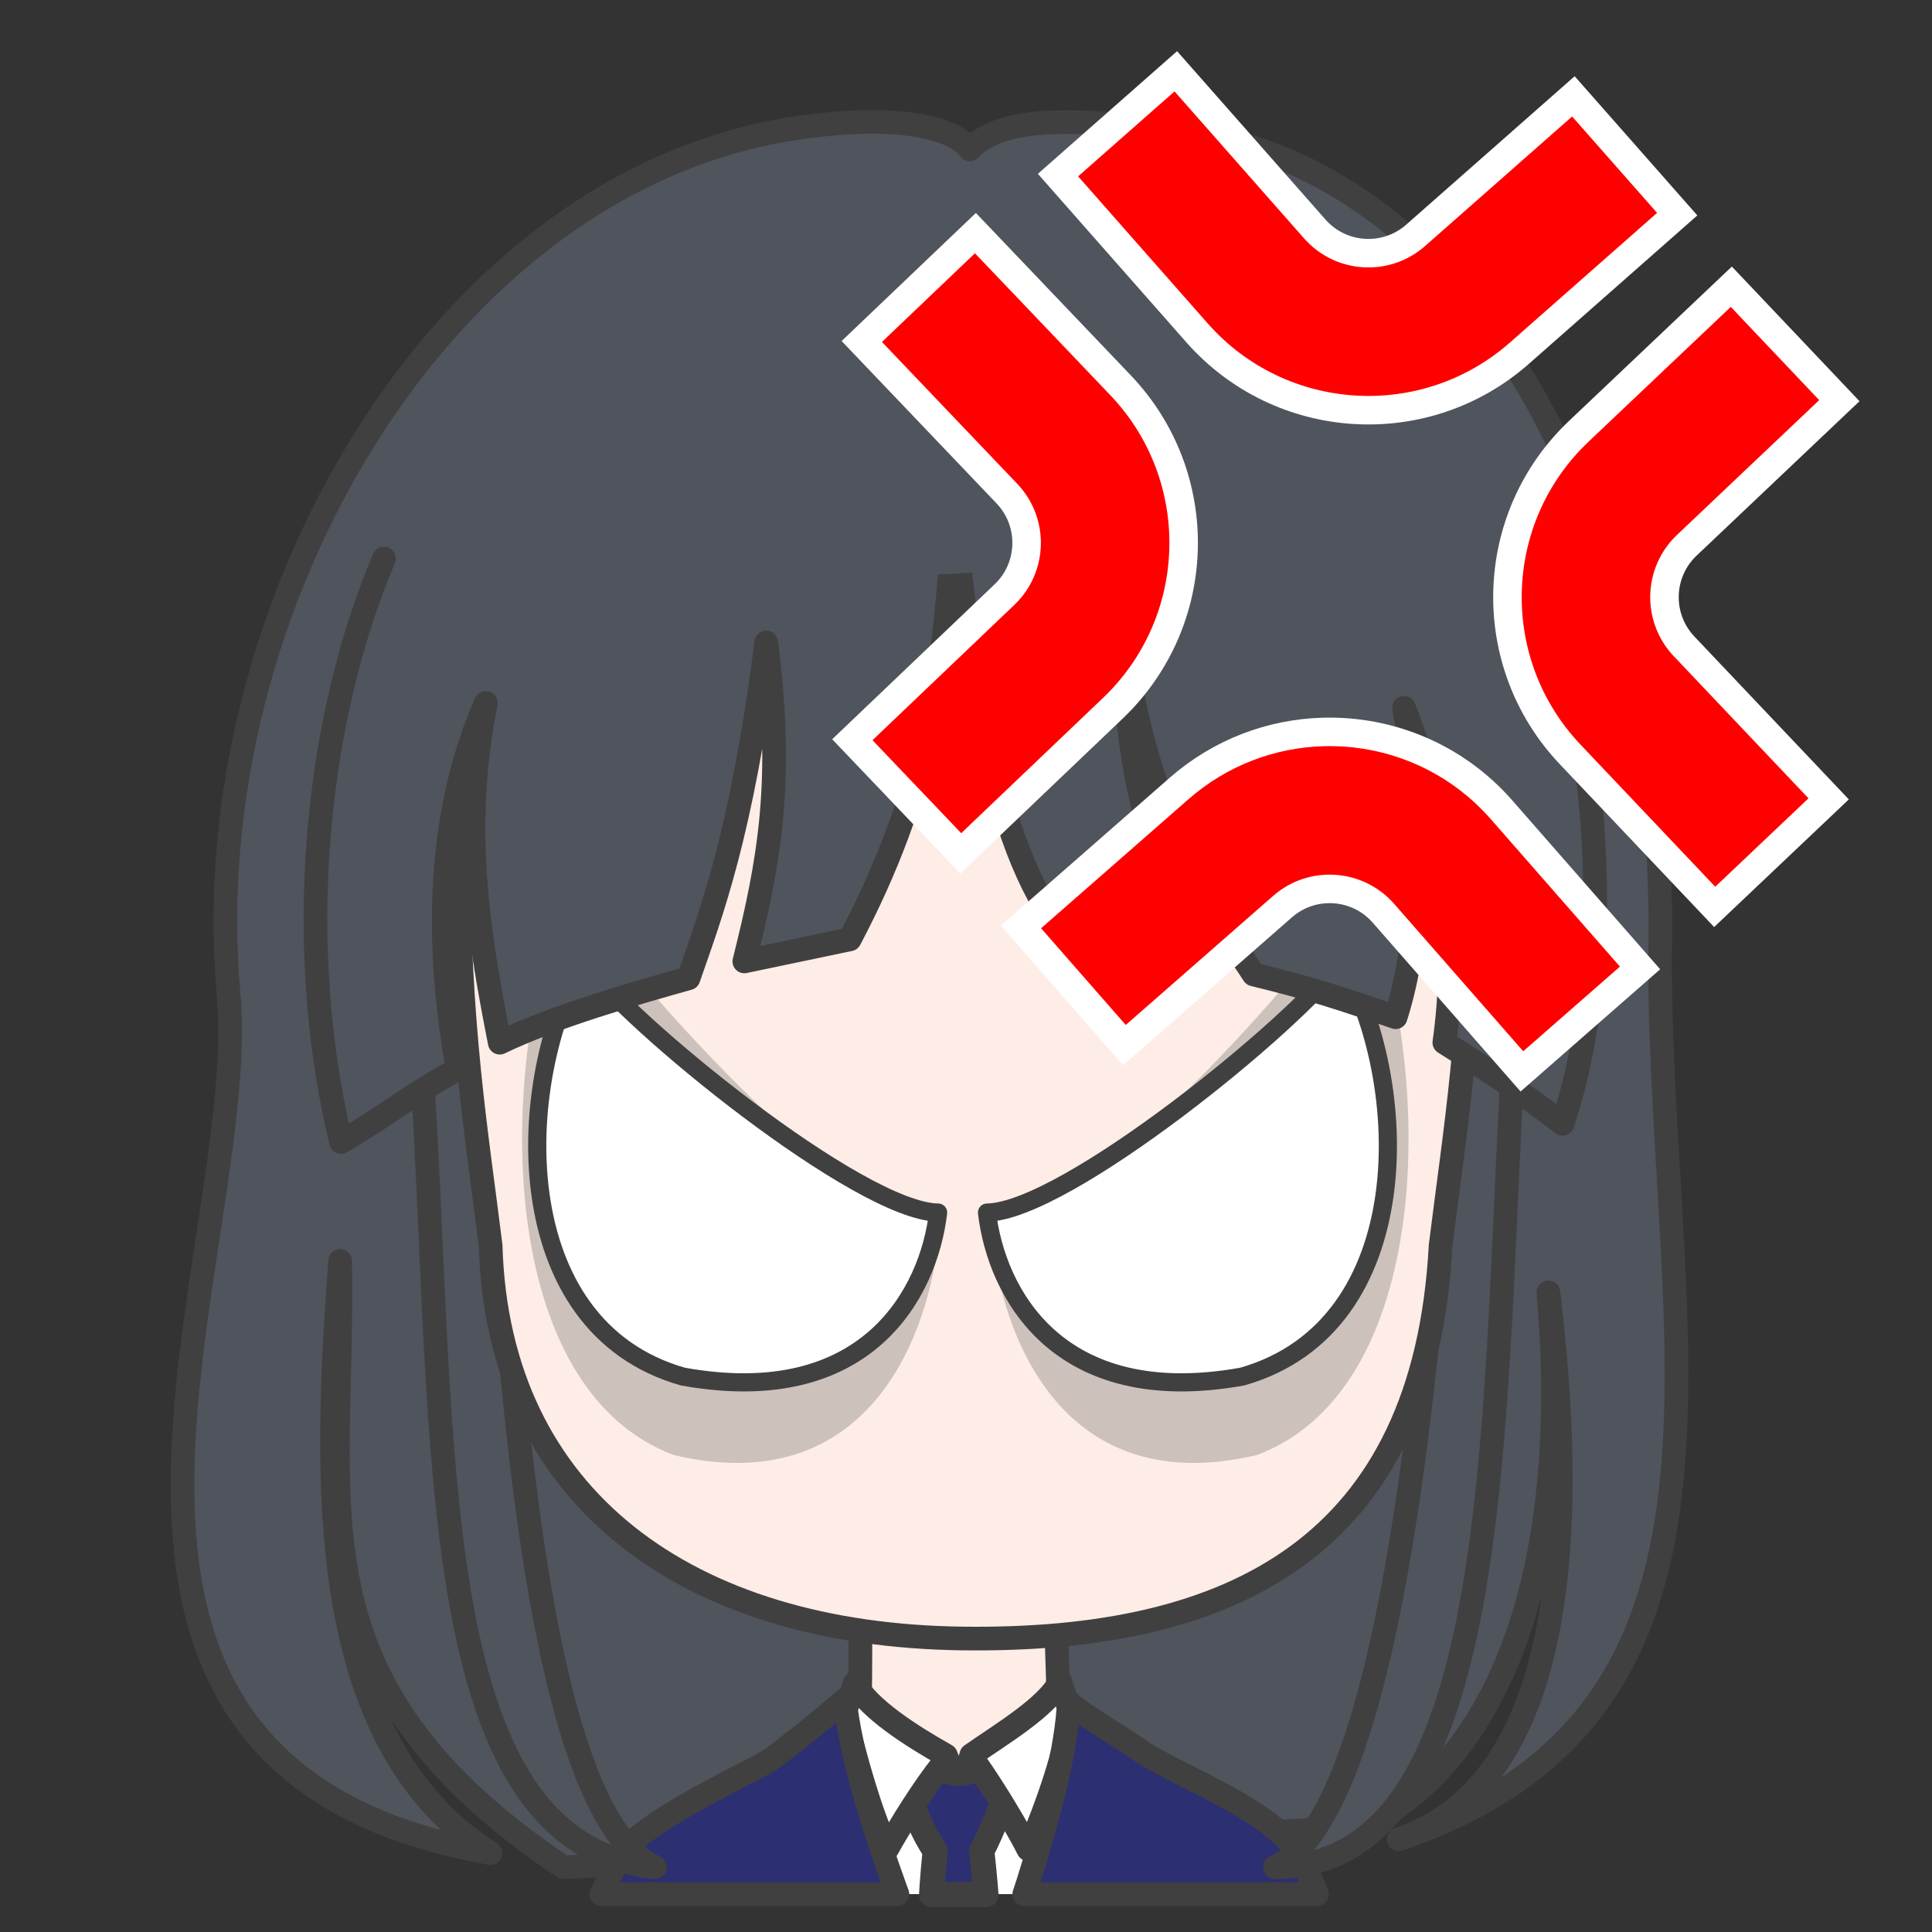 <svg width="2805" height="2805" xmlns="http://www.w3.org/2000/svg" xmlns:xlink="http://www.w3.org/1999/xlink" xml:space="preserve" overflow="hidden"><rect width="100%" height="100%" fill="#333333" stroke="none"/><g transform="translate(-833 -936)"><path d="M1651 3647C1246.77 3375.75 1333.95 3124.13 1326.78 2766.72 1305.77 3063.61 1283.13 3461.83 1545.26 3626.48 824.883 3499.62 1199.82 2752.15 1164.67 2377.16 1115.42 1820.17 1473.1 1201.38 1984.92 1122.68 2121.49 1101.44 2214.46 1116.79 2241.04 1152.85 2282.71 1108.4 2373.92 1108.29 2484.64 1119.25 3000.54 1144.42 3257.24 1750.26 3243.13 2326.57 3242.98 2877.71 3409.74 3421 2863.79 3606.45 3070.33 3535.98 3134.62 3253.26 3081.02 2812.25 3115.77 3207.7 3014.11 3488.45 2812.47 3589.01L1651 3647Z" stroke="#404040" stroke-width="34.375" stroke-linecap="round" stroke-linejoin="round" stroke-miterlimit="10" fill="#4F545D" fill-rule="evenodd"/><path d="M100.9 0C99.046 79.625 97.097 89.967 97.882 152.26 84.148 154.12 27.893 182.731 0 193.488 30.409 293.188 148.978 377.978 237.667 376.992 326.357 376.006 450.271 271.853 479 192.711L385.086 152.263C385.87 89.969 383.919 77.203 385.324 2.423L100.9 0Z" stroke="#404040" stroke-width="34.375" stroke-linecap="round" stroke-linejoin="round" stroke-miterlimit="10" fill="#FEEDE6" fill-rule="evenodd" transform="matrix(-1 0 0 1 2467 3282)"/><path d="M2376 3416C2368.12 3512.12 2362.9 3593.77 2352.17 3674.48L2350.16 3686 2105.8 3686 2101.69 3670.47C2082.35 3591.38 2069.65 3512.79 2060 3417.72L2204.99 3496.83 2228.36 3548.43 2247.48 3494.54Z" fill="#FFFFFF" fill-rule="evenodd"/><path d="M2299.5 3466.5 2296.9 3534.72C2284.06 3564.33 2273.63 3593.93 2258.36 3623.54 2260.5 3642.36 2262.19 3659.96 2263.59 3676.77L2264.3 3686.5 2185.68 3686.5 2186.34 3675.15C2187.5 3658.73 2188.95 3641.61 2190.85 3623.31 2172.23 3596.03 2163.3 3568.75 2149.53 3541.47L2148.5 3473.59C2158.5 3484.62 2201.96 3512.07 2227.13 3510.89 2252.29 3509.71 2285.52 3483.6 2299.5 3466.5Z" stroke="#404040" stroke-width="36.667" stroke-linecap="round" stroke-linejoin="round" stroke-miterlimit="10" fill="#2C2F72" fill-rule="evenodd"/><path d="M2074.07 3379.49C2092.79 3415.8 2155.98 3456.33 2206.32 3484.62L2212.53 3500.63 2201.13 3497.65C2173.88 3531.67 2140.82 3584.84 2121 3620.39 2095.73 3564.89 2075.75 3492.52 2059 3423.99L2074.07 3379.49ZM2372.07 3377 2387 3422.59C2382.68 3473.7 2352.93 3560 2325.99 3621 2312.61 3594.4 2278.02 3535.69 2250.34 3496.61L2238.31 3500.63 2243.21 3484.07C2285.58 3454.38 2353.56 3414.14 2372.07 3377Z" stroke="#404040" stroke-width="34.375" stroke-linecap="round" stroke-linejoin="round" stroke-miterlimit="10" fill="#FFFFFF" fill-rule="evenodd"/><path d="M360.257 2.64C351.193 15.603 270.78 62.143 248.996 78.862 186.77 115.64 80.312 156.728 37.62 210.019 26.948 223.341 15.861 244.346 4.77 270.024L0 282 424.878 282 418.476 262.397C388.156 166.036 362.993 69.528 360.257 2.64ZM685.525 0C676.986 76.713 646.426 179.471 611.045 276.831L609.081 282 1039 282 1021.48 245.832C1015.16 234.165 1008.58 223.408 1001.69 213.779 955.871 166.667 839.865 113.369 794.529 87.734 779.496 77.089 729.559 38.118 685.525 0Z" stroke="#404040" stroke-width="34.375" stroke-linecap="round" stroke-linejoin="round" stroke-miterlimit="10" fill="#2C2F72" fill-rule="evenodd" transform="matrix(-1 0 0 1 2745 3404)"/><path d="M2614.03 2103.88C2701.29 2107.33 2797.03 2134.14 2884.5 2190.5 2723.31 2133.46 2582.72 2109.38 2394.5 2157.41 2448.01 2120.35 2526.78 2100.44 2614.03 2103.88Z" stroke="#414363" stroke-width="14.896" stroke-linejoin="round" stroke-miterlimit="10" stroke-opacity="0.651" fill="#414363" fill-rule="evenodd"/><path d="M219.085 0.384C306.16 3.832 401.708 30.636 489 87 328.135 29.958 187.835 5.882 0 53.908 53.404 16.846 132.008-3.063 219.085 0.384Z" stroke="#414363" stroke-width="14.896" stroke-linejoin="round" stroke-miterlimit="10" stroke-opacity="0.651" fill="#414363" fill-rule="evenodd" transform="matrix(-1 0 0 1 2063.5 2106.5)"/><path d="M1433 2328.57C1490.1 2914.98 1414.85 3610.11 1784 3647 1549.52 3535.11 1556.84 2382.86 1515.57 2108" stroke="#404040" stroke-width="34.375" stroke-linecap="round" stroke-linejoin="round" stroke-miterlimit="10" fill="#4F545D" fill-rule="evenodd"/><path d="M0 311.198C29.388 849.208 15.937 1471.69 345 1473 138.738 1374.03 92.658 401.087 79.047 0" stroke="#404040" stroke-width="34.375" stroke-linecap="round" stroke-linejoin="round" stroke-miterlimit="10" fill="#4F545D" fill-rule="evenodd" transform="matrix(-1 0 0 1 3029 2174)"/><path d="M1474 658.48C1471.86 435.146 1415.73 7.412 731.293 0 77.289 2.867-1.423 439.057 0.019 658.48 0.542 928.6 26.781 1076.47 47.443 1243.65 70.884 1678.8 347.766 1819.13 742.376 1813.86 1136.99 1808.59 1415.85 1613.21 1426.66 1243.65 1447.28 1076.47 1473.48 928.6 1474 658.48Z" stroke="#404040" stroke-width="34.375" stroke-linecap="round" stroke-linejoin="round" stroke-miterlimit="10" fill="#FEEDE6" fill-rule="evenodd" transform="matrix(-1 0 0 1 2972 1501)"/><path d="M2272 2721.78C2390.42 2719.93 2741.59 2343.11 2808.05 2219 2913.92 2460.37 2925.51 2948.17 2657.81 3048.5 2378.09 3114.77 2286.01 2879.86 2272 2721.78Z" fill="#CDC1BB" fill-rule="evenodd"/><path d="M0 502.783C118.42 500.926 469.589 124.106 536.047 0 641.918 241.365 653.51 729.169 385.807 829.498 106.086 895.774 14.008 660.863 0 502.783Z" fill="#CDC1BB" fill-rule="evenodd" transform="matrix(-1 0 0 1 2197 2219)"/><path d="M2266 2696.48C2379.73 2695.12 2716.99 2420.46 2780.82 2330 2882.5 2505.93 2893.63 2861.49 2636.53 2934.62 2367.88 2982.92 2279.45 2811.7 2266 2696.48Z" stroke="#404040" stroke-width="26.354" stroke-linecap="round" stroke-linejoin="round" stroke-miterlimit="10" fill="#FFFFFF" fill-rule="evenodd"/><path d="M0 366.475C113.73 365.122 450.992 90.46 514.817 0 616.495 175.93 627.628 531.487 370.527 604.616 101.885 652.924 13.453 481.699 0 366.475Z" stroke="#404040" stroke-width="26.354" stroke-linecap="round" stroke-linejoin="round" stroke-miterlimit="10" fill="#FFFFFF" fill-rule="evenodd" transform="matrix(-1 0 0 1 2195 2330)"/><path d="M1390.46 1746.93C1290.5 1982.81 1258.82 2305.81 1328.11 2594 1393.99 2555.68 1431.58 2523.89 1497.46 2488.46 1466.86 2316.72 1464.21 2125.66 1538.39 1956.55 1502.56 2136.34 1526.56 2286.81 1558.56 2449.83 1639.56 2410.81 1756.97 2377.58 1832.59 2356.37 1864.59 2264.01 1909.79 2148.77 1945.52 1868.79 1971.29 2071.21 1950.14 2186.01 1913.68 2331.85L2066.7 2299.84C2177.33 2090.26 2208.51 1910.03 2217.31 1668 2241.2 1938.95 2286.62 2205.16 2395.37 2310.14L2566.2 2328.08C2515.91 2201.09 2465.62 2066.56 2466.25 1879.23 2496.42 2096.11 2574.97 2233.83 2653.08 2350.76 2737.7 2371.41 2783.19 2386.46 2859.25 2412.86 2887.75 2324.45 2907.86 2167.32 2871.4 1963.64 2940.55 2140.6 2948.19 2322.04 2929.99 2449.65 2971.86 2475.88 3048.14 2525.3 3101.54 2567.71 3181.33 2327.23 3156.34 1996.42 3057.78 1716.62" stroke="#404040" stroke-width="34.375" stroke-linecap="round" stroke-linejoin="round" stroke-miterlimit="10" fill="#4F545D" fill-rule="evenodd"/><path d="M1503 1804.78 1650.15 1440.34C1909.08 1314.12 2127.47 1234.28 2345.85 1224 2525.23 1279.12 2704.6 1270.47 2883.98 1389.36L3050 1818 2253.86 1767.02 1503 1804.78Z" fill="#4F545D" fill-rule="evenodd"/><path d="M2753.63 1998.71C2849.19 1995.92 2945.23 2034.24 3013.13 2111.78L3214.13 2341.32 3128.36 2416.41 3042.6 2491.5 2841.6 2261.96C2803.83 2218.84 2738.25 2214.48 2695.12 2252.25L2465.5 2453.31 2315.31 2281.79 2544.93 2080.74C2605.25 2027.93 2679.3 2000.88 2753.63 1998.71ZM3346.65 1352.26 3425.08 1434.99 3503.5 1517.71 3281.98 1727.68C3240.38 1767.12 3238.62 1832.82 3278.06 1874.42L3487.96 2095.84 3322.5 2252.68 3112.6 2031.24C2986.54 1898.27 2992.14 1688.28 3125.14 1562.23ZM2249.18 1274.45 2459.78 1495.21C2586.27 1627.79 2581.31 1837.8 2448.71 1964.28L2227.86 2174.93 2149.18 2092.45 2070.5 2009.97 2291.36 1799.31C2332.83 1759.75 2334.39 1694.04 2294.81 1652.56L2084.21 1431.8ZM2540.12 1039.5 2741.85 1268.4C2779.74 1311.42 2845.34 1315.56 2888.34 1277.66L3117.35 1075.88 3268.07 1246.93 3039.08 1448.7C2901.6 1569.84 2691.94 1556.6 2570.79 1419.13L2369.07 1190.21 2454.6 1114.85Z" stroke="#FFFFFF" stroke-width="41.401" stroke-miterlimit="8" fill="#FF0000" fill-rule="evenodd"/></g></svg>